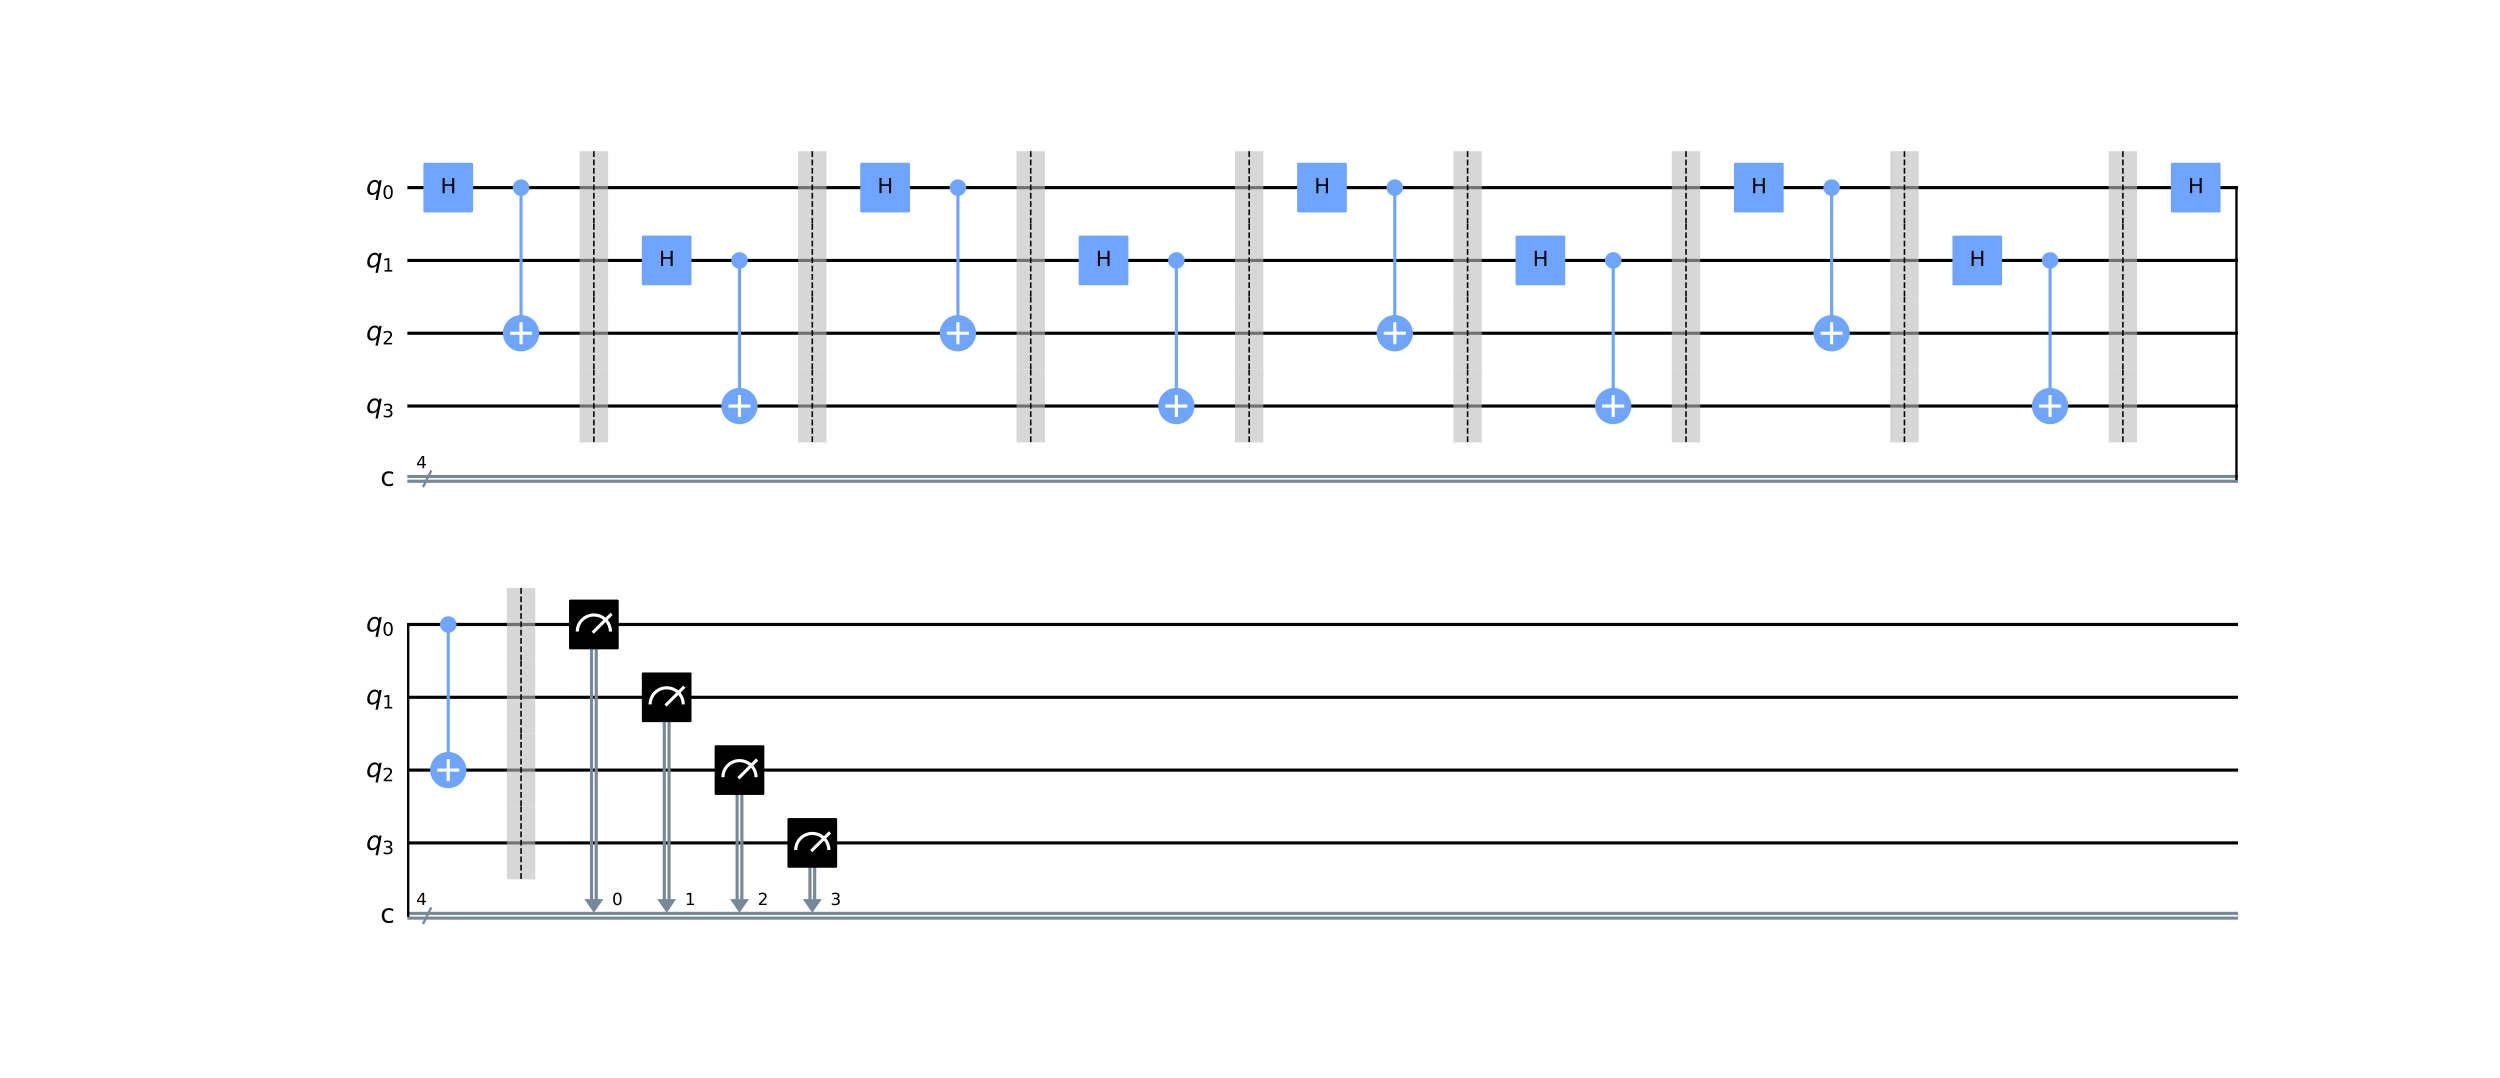 <?xml version="1.0" encoding="utf-8" standalone="no"?>
<!DOCTYPE svg PUBLIC "-//W3C//DTD SVG 1.1//EN"
  "http://www.w3.org/Graphics/SVG/1.1/DTD/svg11.dtd">
<svg xmlns:xlink="http://www.w3.org/1999/xlink" width="1591.597pt" height="686.28pt" viewBox="0 0 1591.597 686.28" xmlns="http://www.w3.org/2000/svg" version="1.1">
 <defs>
  <style type="text/css">*{stroke-linejoin: round; stroke-linecap: butt}</style>
 </defs>
 <g id="figure_1">
  <g id="patch_1">
   <path d="M 0 686.28 
L 1591.597 686.28 
L 1591.597 0 
L 0 0 
z
" style="fill: #ffffff"/>
  </g>
  <g id="axes_1">
   <g id="line2d_1">
    <path d="M 260.338 119.437 
L 1423.823 119.437 
" clip-path="url(#p8766158441)" style="fill: none; stroke: #000000; stroke-width: 2; stroke-linecap: square"/>
   </g>
   <g id="line2d_2">
    <path d="M 260.338 165.791 
L 1423.823 165.791 
" clip-path="url(#p8766158441)" style="fill: none; stroke: #000000; stroke-width: 2; stroke-linecap: square"/>
   </g>
   <g id="line2d_3">
    <path d="M 260.338 212.145 
L 1423.823 212.145 
" clip-path="url(#p8766158441)" style="fill: none; stroke: #000000; stroke-width: 2; stroke-linecap: square"/>
   </g>
   <g id="line2d_4">
    <path d="M 260.338 258.499 
L 1423.823 258.499 
" clip-path="url(#p8766158441)" style="fill: none; stroke: #000000; stroke-width: 2; stroke-linecap: square"/>
   </g>
   <g id="line2d_5">
    <path d="M 269.609 309.488 
L 274.244 300.217 
" clip-path="url(#p8766158441)" style="fill: none; stroke: #778899; stroke-width: 1.5; stroke-linecap: square"/>
   </g>
   <g id="line2d_6">
    <path d="M 260.338 303.346 
L 1423.823 303.346 
" clip-path="url(#p8766158441)" style="fill: none; stroke: #778899; stroke-width: 2; stroke-linecap: square"/>
   </g>
   <g id="line2d_7">
    <path d="M 260.338 306.359 
L 1423.823 306.359 
" clip-path="url(#p8766158441)" style="fill: none; stroke: #778899; stroke-width: 2; stroke-linecap: square"/>
   </g>
   <g id="line2d_8">
    <path d="M 1423.823 119.437 
L 1423.823 304.853 
" clip-path="url(#p8766158441)" style="fill: none; stroke: #000000; stroke-width: 1.5; stroke-linecap: square"/>
   </g>
   <g id="line2d_9">
    <path d="M 260.338 397.561 
L 1423.823 397.561 
" clip-path="url(#p8766158441)" style="fill: none; stroke: #000000; stroke-width: 2; stroke-linecap: square"/>
   </g>
   <g id="line2d_10">
    <path d="M 260.338 443.915 
L 1423.823 443.915 
" clip-path="url(#p8766158441)" style="fill: none; stroke: #000000; stroke-width: 2; stroke-linecap: square"/>
   </g>
   <g id="line2d_11">
    <path d="M 260.338 490.269 
L 1423.823 490.269 
" clip-path="url(#p8766158441)" style="fill: none; stroke: #000000; stroke-width: 2; stroke-linecap: square"/>
   </g>
   <g id="line2d_12">
    <path d="M 260.338 536.623 
L 1423.823 536.623 
" clip-path="url(#p8766158441)" style="fill: none; stroke: #000000; stroke-width: 2; stroke-linecap: square"/>
   </g>
   <g id="line2d_13">
    <path d="M 269.609 587.612 
L 274.244 578.341 
" clip-path="url(#p8766158441)" style="fill: none; stroke: #778899; stroke-width: 1.5; stroke-linecap: square"/>
   </g>
   <g id="line2d_14">
    <path d="M 260.338 581.47 
L 1423.823 581.47 
" clip-path="url(#p8766158441)" style="fill: none; stroke: #778899; stroke-width: 2; stroke-linecap: square"/>
   </g>
   <g id="line2d_15">
    <path d="M 260.338 584.483 
L 1423.823 584.483 
" clip-path="url(#p8766158441)" style="fill: none; stroke: #778899; stroke-width: 2; stroke-linecap: square"/>
   </g>
   <g id="line2d_16">
    <path d="M 259.874 397.561 
L 259.874 582.977 
" clip-path="url(#p8766158441)" style="fill: none; stroke: #000000; stroke-width: 1.5; stroke-linecap: square"/>
   </g>
   <g id="patch_2">
    <path d="M 372.051 572.431 
L 384.103 572.431 
L 378.077 581.123 
z
" clip-path="url(#p8766158441)" style="fill: #778899"/>
   </g>
   <g id="patch_3">
    <path d="M 418.405 572.431 
L 430.457 572.431 
L 424.431 581.123 
z
" clip-path="url(#p8766158441)" style="fill: #778899"/>
   </g>
   <g id="patch_4">
    <path d="M 464.759 572.431 
L 476.811 572.431 
L 470.785 581.123 
z
" clip-path="url(#p8766158441)" style="fill: #778899"/>
   </g>
   <g id="patch_5">
    <path d="M 511.113 572.431 
L 523.165 572.431 
L 517.139 581.123 
z
" clip-path="url(#p8766158441)" style="fill: #778899"/>
   </g>
   <g id="patch_6">
    <path d="M 255.702 96.26 
L -903.148 96.26 
L -903.148 374.384 
L 255.702 374.384 
z
" clip-path="url(#p8766158441)" style="fill: #ffffff; stroke: #ffffff; stroke-width: 1.5; stroke-linejoin: miter"/>
   </g>
   <g id="patch_7">
    <path d="M 255.702 374.384 
L -903.148 374.384 
L -903.148 930.632 
L 255.702 930.632 
z
" clip-path="url(#p8766158441)" style="fill: #ffffff; stroke: #ffffff; stroke-width: 1.5; stroke-linejoin: miter"/>
   </g>
   <g id="line2d_17">
    <path d="M 331.723 212.145 
L 331.723 119.437 
" clip-path="url(#p8766158441)" style="fill: none; stroke: #6fa4ff; stroke-width: 2; stroke-linecap: square"/>
   </g>
   <g id="line2d_18">
    <path d="M 470.785 258.499 
L 470.785 165.791 
" clip-path="url(#p8766158441)" style="fill: none; stroke: #6fa4ff; stroke-width: 2; stroke-linecap: square"/>
   </g>
   <g id="line2d_19">
    <path d="M 609.847 212.145 
L 609.847 119.437 
" clip-path="url(#p8766158441)" style="fill: none; stroke: #6fa4ff; stroke-width: 2; stroke-linecap: square"/>
   </g>
   <g id="line2d_20">
    <path d="M 748.909 258.499 
L 748.909 165.791 
" clip-path="url(#p8766158441)" style="fill: none; stroke: #6fa4ff; stroke-width: 2; stroke-linecap: square"/>
   </g>
   <g id="line2d_21">
    <path d="M 887.971 212.145 
L 887.971 119.437 
" clip-path="url(#p8766158441)" style="fill: none; stroke: #6fa4ff; stroke-width: 2; stroke-linecap: square"/>
   </g>
   <g id="line2d_22">
    <path d="M 1027.033 258.499 
L 1027.033 165.791 
" clip-path="url(#p8766158441)" style="fill: none; stroke: #6fa4ff; stroke-width: 2; stroke-linecap: square"/>
   </g>
   <g id="line2d_23">
    <path d="M 1166.095 212.145 
L 1166.095 119.437 
" clip-path="url(#p8766158441)" style="fill: none; stroke: #6fa4ff; stroke-width: 2; stroke-linecap: square"/>
   </g>
   <g id="line2d_24">
    <path d="M 1305.157 258.499 
L 1305.157 165.791 
" clip-path="url(#p8766158441)" style="fill: none; stroke: #6fa4ff; stroke-width: 2; stroke-linecap: square"/>
   </g>
   <g id="line2d_25">
    <path d="M 285.369 490.269 
L 285.369 397.561 
" clip-path="url(#p8766158441)" style="fill: none; stroke: #6fa4ff; stroke-width: 2; stroke-linecap: square"/>
   </g>
   <g id="line2d_26">
    <path d="M 379.584 397.561 
L 379.584 572.431 
" clip-path="url(#p8766158441)" style="fill: none; stroke: #778899; stroke-width: 2; stroke-linecap: square"/>
   </g>
   <g id="line2d_27">
    <path d="M 376.571 397.561 
L 376.571 572.431 
" clip-path="url(#p8766158441)" style="fill: none; stroke: #778899; stroke-width: 2; stroke-linecap: square"/>
   </g>
   <g id="line2d_28">
    <path d="M 425.938 443.915 
L 425.938 572.431 
" clip-path="url(#p8766158441)" style="fill: none; stroke: #778899; stroke-width: 2; stroke-linecap: square"/>
   </g>
   <g id="line2d_29">
    <path d="M 422.925 443.915 
L 422.925 572.431 
" clip-path="url(#p8766158441)" style="fill: none; stroke: #778899; stroke-width: 2; stroke-linecap: square"/>
   </g>
   <g id="line2d_30">
    <path d="M 472.292 490.269 
L 472.292 572.431 
" clip-path="url(#p8766158441)" style="fill: none; stroke: #778899; stroke-width: 2; stroke-linecap: square"/>
   </g>
   <g id="line2d_31">
    <path d="M 469.279 490.269 
L 469.279 572.431 
" clip-path="url(#p8766158441)" style="fill: none; stroke: #778899; stroke-width: 2; stroke-linecap: square"/>
   </g>
   <g id="line2d_32">
    <path d="M 518.646 536.623 
L 518.646 572.431 
" clip-path="url(#p8766158441)" style="fill: none; stroke: #778899; stroke-width: 2; stroke-linecap: square"/>
   </g>
   <g id="line2d_33">
    <path d="M 515.633 536.623 
L 515.633 572.431 
" clip-path="url(#p8766158441)" style="fill: none; stroke: #778899; stroke-width: 2; stroke-linecap: square"/>
   </g>
   <g id="patch_8">
    <path d="M 369.038 142.614 
L 387.116 142.614 
L 387.116 96.26 
L 369.038 96.26 
z
" clip-path="url(#p8766158441)" style="fill: #bdbdbd; opacity: 0.6"/>
   </g>
   <g id="patch_9">
    <path d="M 369.038 188.968 
L 387.116 188.968 
L 387.116 142.614 
L 369.038 142.614 
z
" clip-path="url(#p8766158441)" style="fill: #bdbdbd; opacity: 0.6"/>
   </g>
   <g id="patch_10">
    <path d="M 369.038 235.322 
L 387.116 235.322 
L 387.116 188.968 
L 369.038 188.968 
z
" clip-path="url(#p8766158441)" style="fill: #bdbdbd; opacity: 0.6"/>
   </g>
   <g id="patch_11">
    <path d="M 369.038 281.676 
L 387.116 281.676 
L 387.116 235.322 
L 369.038 235.322 
z
" clip-path="url(#p8766158441)" style="fill: #bdbdbd; opacity: 0.6"/>
   </g>
   <g id="patch_12">
    <path d="M 508.1 142.614 
L 526.178 142.614 
L 526.178 96.26 
L 508.1 96.26 
z
" clip-path="url(#p8766158441)" style="fill: #bdbdbd; opacity: 0.6"/>
   </g>
   <g id="patch_13">
    <path d="M 508.1 188.968 
L 526.178 188.968 
L 526.178 142.614 
L 508.1 142.614 
z
" clip-path="url(#p8766158441)" style="fill: #bdbdbd; opacity: 0.6"/>
   </g>
   <g id="patch_14">
    <path d="M 508.1 235.322 
L 526.178 235.322 
L 526.178 188.968 
L 508.1 188.968 
z
" clip-path="url(#p8766158441)" style="fill: #bdbdbd; opacity: 0.6"/>
   </g>
   <g id="patch_15">
    <path d="M 508.1 281.676 
L 526.178 281.676 
L 526.178 235.322 
L 508.1 235.322 
z
" clip-path="url(#p8766158441)" style="fill: #bdbdbd; opacity: 0.6"/>
   </g>
   <g id="patch_16">
    <path d="M 647.162 142.614 
L 665.24 142.614 
L 665.24 96.26 
L 647.162 96.26 
z
" clip-path="url(#p8766158441)" style="fill: #bdbdbd; opacity: 0.6"/>
   </g>
   <g id="patch_17">
    <path d="M 647.162 188.968 
L 665.24 188.968 
L 665.24 142.614 
L 647.162 142.614 
z
" clip-path="url(#p8766158441)" style="fill: #bdbdbd; opacity: 0.6"/>
   </g>
   <g id="patch_18">
    <path d="M 647.162 235.322 
L 665.24 235.322 
L 665.24 188.968 
L 647.162 188.968 
z
" clip-path="url(#p8766158441)" style="fill: #bdbdbd; opacity: 0.6"/>
   </g>
   <g id="patch_19">
    <path d="M 647.162 281.676 
L 665.24 281.676 
L 665.24 235.322 
L 647.162 235.322 
z
" clip-path="url(#p8766158441)" style="fill: #bdbdbd; opacity: 0.6"/>
   </g>
   <g id="patch_20">
    <path d="M 786.224 142.614 
L 804.302 142.614 
L 804.302 96.26 
L 786.224 96.26 
z
" clip-path="url(#p8766158441)" style="fill: #bdbdbd; opacity: 0.6"/>
   </g>
   <g id="patch_21">
    <path d="M 786.224 188.968 
L 804.302 188.968 
L 804.302 142.614 
L 786.224 142.614 
z
" clip-path="url(#p8766158441)" style="fill: #bdbdbd; opacity: 0.6"/>
   </g>
   <g id="patch_22">
    <path d="M 786.224 235.322 
L 804.302 235.322 
L 804.302 188.968 
L 786.224 188.968 
z
" clip-path="url(#p8766158441)" style="fill: #bdbdbd; opacity: 0.6"/>
   </g>
   <g id="patch_23">
    <path d="M 786.224 281.676 
L 804.302 281.676 
L 804.302 235.322 
L 786.224 235.322 
z
" clip-path="url(#p8766158441)" style="fill: #bdbdbd; opacity: 0.6"/>
   </g>
   <g id="patch_24">
    <path d="M 925.286 142.614 
L 943.364 142.614 
L 943.364 96.26 
L 925.286 96.26 
z
" clip-path="url(#p8766158441)" style="fill: #bdbdbd; opacity: 0.6"/>
   </g>
   <g id="patch_25">
    <path d="M 925.286 188.968 
L 943.364 188.968 
L 943.364 142.614 
L 925.286 142.614 
z
" clip-path="url(#p8766158441)" style="fill: #bdbdbd; opacity: 0.6"/>
   </g>
   <g id="patch_26">
    <path d="M 925.286 235.322 
L 943.364 235.322 
L 943.364 188.968 
L 925.286 188.968 
z
" clip-path="url(#p8766158441)" style="fill: #bdbdbd; opacity: 0.6"/>
   </g>
   <g id="patch_27">
    <path d="M 925.286 281.676 
L 943.364 281.676 
L 943.364 235.322 
L 925.286 235.322 
z
" clip-path="url(#p8766158441)" style="fill: #bdbdbd; opacity: 0.6"/>
   </g>
   <g id="patch_28">
    <path d="M 1064.348 142.614 
L 1082.426 142.614 
L 1082.426 96.26 
L 1064.348 96.26 
z
" clip-path="url(#p8766158441)" style="fill: #bdbdbd; opacity: 0.6"/>
   </g>
   <g id="patch_29">
    <path d="M 1064.348 188.968 
L 1082.426 188.968 
L 1082.426 142.614 
L 1064.348 142.614 
z
" clip-path="url(#p8766158441)" style="fill: #bdbdbd; opacity: 0.6"/>
   </g>
   <g id="patch_30">
    <path d="M 1064.348 235.322 
L 1082.426 235.322 
L 1082.426 188.968 
L 1064.348 188.968 
z
" clip-path="url(#p8766158441)" style="fill: #bdbdbd; opacity: 0.6"/>
   </g>
   <g id="patch_31">
    <path d="M 1064.348 281.676 
L 1082.426 281.676 
L 1082.426 235.322 
L 1064.348 235.322 
z
" clip-path="url(#p8766158441)" style="fill: #bdbdbd; opacity: 0.6"/>
   </g>
   <g id="patch_32">
    <path d="M 1203.41 142.614 
L 1221.488 142.614 
L 1221.488 96.26 
L 1203.41 96.26 
z
" clip-path="url(#p8766158441)" style="fill: #bdbdbd; opacity: 0.6"/>
   </g>
   <g id="patch_33">
    <path d="M 1203.41 188.968 
L 1221.488 188.968 
L 1221.488 142.614 
L 1203.41 142.614 
z
" clip-path="url(#p8766158441)" style="fill: #bdbdbd; opacity: 0.6"/>
   </g>
   <g id="patch_34">
    <path d="M 1203.41 235.322 
L 1221.488 235.322 
L 1221.488 188.968 
L 1203.41 188.968 
z
" clip-path="url(#p8766158441)" style="fill: #bdbdbd; opacity: 0.6"/>
   </g>
   <g id="patch_35">
    <path d="M 1203.41 281.676 
L 1221.488 281.676 
L 1221.488 235.322 
L 1203.41 235.322 
z
" clip-path="url(#p8766158441)" style="fill: #bdbdbd; opacity: 0.6"/>
   </g>
   <g id="patch_36">
    <path d="M 1342.472 142.614 
L 1360.55 142.614 
L 1360.55 96.26 
L 1342.472 96.26 
z
" clip-path="url(#p8766158441)" style="fill: #bdbdbd; opacity: 0.6"/>
   </g>
   <g id="patch_37">
    <path d="M 1342.472 188.968 
L 1360.55 188.968 
L 1360.55 142.614 
L 1342.472 142.614 
z
" clip-path="url(#p8766158441)" style="fill: #bdbdbd; opacity: 0.6"/>
   </g>
   <g id="patch_38">
    <path d="M 1342.472 235.322 
L 1360.55 235.322 
L 1360.55 188.968 
L 1342.472 188.968 
z
" clip-path="url(#p8766158441)" style="fill: #bdbdbd; opacity: 0.6"/>
   </g>
   <g id="patch_39">
    <path d="M 1342.472 281.676 
L 1360.55 281.676 
L 1360.55 235.322 
L 1342.472 235.322 
z
" clip-path="url(#p8766158441)" style="fill: #bdbdbd; opacity: 0.6"/>
   </g>
   <g id="patch_40">
    <path d="M 322.684 420.738 
L 340.762 420.738 
L 340.762 374.384 
L 322.684 374.384 
z
" clip-path="url(#p8766158441)" style="fill: #bdbdbd; opacity: 0.6"/>
   </g>
   <g id="patch_41">
    <path d="M 322.684 467.092 
L 340.762 467.092 
L 340.762 420.738 
L 322.684 420.738 
z
" clip-path="url(#p8766158441)" style="fill: #bdbdbd; opacity: 0.6"/>
   </g>
   <g id="patch_42">
    <path d="M 322.684 513.446 
L 340.762 513.446 
L 340.762 467.092 
L 322.684 467.092 
z
" clip-path="url(#p8766158441)" style="fill: #bdbdbd; opacity: 0.6"/>
   </g>
   <g id="patch_43">
    <path d="M 322.684 559.8 
L 340.762 559.8 
L 340.762 513.446 
L 322.684 513.446 
z
" clip-path="url(#p8766158441)" style="fill: #bdbdbd; opacity: 0.6"/>
   </g>
   <g id="patch_44">
    <path d="M 270.304 134.502 
L 300.434 134.502 
L 300.434 104.372 
L 270.304 104.372 
z
" clip-path="url(#p8766158441)" style="fill: #6fa4ff; stroke: #6fa4ff; stroke-width: 1.5; stroke-linejoin: miter"/>
   </g>
   <g id="patch_45">
    <path d="M 331.723 123.956 
C 332.922 123.956 334.071 123.48 334.919 122.633 
C 335.766 121.785 336.243 120.635 336.243 119.437 
C 336.243 118.238 335.766 117.089 334.919 116.241 
C 334.071 115.393 332.922 114.917 331.723 114.917 
C 330.524 114.917 329.375 115.393 328.527 116.241 
C 327.68 117.089 327.204 118.238 327.204 119.437 
C 327.204 120.635 327.68 121.785 328.527 122.633 
C 329.375 123.48 330.524 123.956 331.723 123.956 
z
" clip-path="url(#p8766158441)" style="fill: #6fa4ff; stroke: #6fa4ff; stroke-width: 1.5; stroke-linejoin: miter"/>
   </g>
   <g id="patch_46">
    <path d="M 331.723 222.69 
C 334.52 222.69 337.202 221.579 339.18 219.602 
C 341.157 217.624 342.269 214.942 342.269 212.145 
C 342.269 209.348 341.157 206.666 339.18 204.688 
C 337.202 202.71 334.52 201.599 331.723 201.599 
C 328.926 201.599 326.244 202.71 324.266 204.688 
C 322.289 206.666 321.177 209.348 321.177 212.145 
C 321.177 214.942 322.289 217.624 324.266 219.602 
C 326.244 221.579 328.926 222.69 331.723 222.69 
z
" clip-path="url(#p8766158441)" style="fill: #6fa4ff; stroke: #6fa4ff; stroke-width: 2; stroke-linejoin: miter"/>
   </g>
   <g id="patch_47">
    <path d="M 409.366 180.856 
L 439.496 180.856 
L 439.496 150.726 
L 409.366 150.726 
z
" clip-path="url(#p8766158441)" style="fill: #6fa4ff; stroke: #6fa4ff; stroke-width: 1.5; stroke-linejoin: miter"/>
   </g>
   <g id="patch_48">
    <path d="M 470.785 170.31 
C 471.984 170.31 473.133 169.834 473.981 168.987 
C 474.828 168.139 475.305 166.989 475.305 165.791 
C 475.305 164.592 474.828 163.443 473.981 162.595 
C 473.133 161.747 471.984 161.271 470.785 161.271 
C 469.586 161.271 468.437 161.747 467.589 162.595 
C 466.742 163.443 466.266 164.592 466.266 165.791 
C 466.266 166.989 466.742 168.139 467.589 168.987 
C 468.437 169.834 469.586 170.31 470.785 170.31 
z
" clip-path="url(#p8766158441)" style="fill: #6fa4ff; stroke: #6fa4ff; stroke-width: 1.5; stroke-linejoin: miter"/>
   </g>
   <g id="patch_49">
    <path d="M 470.785 269.044 
C 473.582 269.044 476.264 267.933 478.242 265.956 
C 480.219 263.978 481.331 261.296 481.331 258.499 
C 481.331 255.702 480.219 253.02 478.242 251.042 
C 476.264 249.064 473.582 247.953 470.785 247.953 
C 467.988 247.953 465.306 249.064 463.328 251.042 
C 461.351 253.02 460.239 255.702 460.239 258.499 
C 460.239 261.296 461.351 263.978 463.328 265.956 
C 465.306 267.933 467.988 269.044 470.785 269.044 
z
" clip-path="url(#p8766158441)" style="fill: #6fa4ff; stroke: #6fa4ff; stroke-width: 2; stroke-linejoin: miter"/>
   </g>
   <g id="patch_50">
    <path d="M 548.428 134.502 
L 578.558 134.502 
L 578.558 104.372 
L 548.428 104.372 
z
" clip-path="url(#p8766158441)" style="fill: #6fa4ff; stroke: #6fa4ff; stroke-width: 1.5; stroke-linejoin: miter"/>
   </g>
   <g id="patch_51">
    <path d="M 609.847 123.956 
C 611.046 123.956 612.195 123.48 613.043 122.633 
C 613.89 121.785 614.367 120.635 614.367 119.437 
C 614.367 118.238 613.89 117.089 613.043 116.241 
C 612.195 115.393 611.046 114.917 609.847 114.917 
C 608.648 114.917 607.499 115.393 606.651 116.241 
C 605.804 117.089 605.328 118.238 605.328 119.437 
C 605.328 120.635 605.804 121.785 606.651 122.633 
C 607.499 123.48 608.648 123.956 609.847 123.956 
z
" clip-path="url(#p8766158441)" style="fill: #6fa4ff; stroke: #6fa4ff; stroke-width: 1.5; stroke-linejoin: miter"/>
   </g>
   <g id="patch_52">
    <path d="M 609.847 222.69 
C 612.644 222.69 615.326 221.579 617.304 219.602 
C 619.281 217.624 620.393 214.942 620.393 212.145 
C 620.393 209.348 619.281 206.666 617.304 204.688 
C 615.326 202.71 612.644 201.599 609.847 201.599 
C 607.05 201.599 604.368 202.71 602.39 204.688 
C 600.413 206.666 599.301 209.348 599.301 212.145 
C 599.301 214.942 600.413 217.624 602.39 219.602 
C 604.368 221.579 607.05 222.69 609.847 222.69 
z
" clip-path="url(#p8766158441)" style="fill: #6fa4ff; stroke: #6fa4ff; stroke-width: 2; stroke-linejoin: miter"/>
   </g>
   <g id="patch_53">
    <path d="M 687.49 180.856 
L 717.62 180.856 
L 717.62 150.726 
L 687.49 150.726 
z
" clip-path="url(#p8766158441)" style="fill: #6fa4ff; stroke: #6fa4ff; stroke-width: 1.5; stroke-linejoin: miter"/>
   </g>
   <g id="patch_54">
    <path d="M 748.909 170.31 
C 750.108 170.31 751.257 169.834 752.105 168.987 
C 752.952 168.139 753.429 166.989 753.429 165.791 
C 753.429 164.592 752.952 163.443 752.105 162.595 
C 751.257 161.747 750.108 161.271 748.909 161.271 
C 747.71 161.271 746.561 161.747 745.713 162.595 
C 744.866 163.443 744.39 164.592 744.39 165.791 
C 744.39 166.989 744.866 168.139 745.713 168.987 
C 746.561 169.834 747.71 170.31 748.909 170.31 
z
" clip-path="url(#p8766158441)" style="fill: #6fa4ff; stroke: #6fa4ff; stroke-width: 1.5; stroke-linejoin: miter"/>
   </g>
   <g id="patch_55">
    <path d="M 748.909 269.044 
C 751.706 269.044 754.388 267.933 756.366 265.956 
C 758.343 263.978 759.455 261.296 759.455 258.499 
C 759.455 255.702 758.343 253.02 756.366 251.042 
C 754.388 249.064 751.706 247.953 748.909 247.953 
C 746.112 247.953 743.43 249.064 741.452 251.042 
C 739.475 253.02 738.363 255.702 738.363 258.499 
C 738.363 261.296 739.475 263.978 741.452 265.956 
C 743.43 267.933 746.112 269.044 748.909 269.044 
z
" clip-path="url(#p8766158441)" style="fill: #6fa4ff; stroke: #6fa4ff; stroke-width: 2; stroke-linejoin: miter"/>
   </g>
   <g id="patch_56">
    <path d="M 826.552 134.502 
L 856.682 134.502 
L 856.682 104.372 
L 826.552 104.372 
z
" clip-path="url(#p8766158441)" style="fill: #6fa4ff; stroke: #6fa4ff; stroke-width: 1.5; stroke-linejoin: miter"/>
   </g>
   <g id="patch_57">
    <path d="M 887.971 123.956 
C 889.17 123.956 890.319 123.48 891.167 122.633 
C 892.014 121.785 892.491 120.635 892.491 119.437 
C 892.491 118.238 892.014 117.089 891.167 116.241 
C 890.319 115.393 889.17 114.917 887.971 114.917 
C 886.772 114.917 885.623 115.393 884.775 116.241 
C 883.928 117.089 883.451 118.238 883.451 119.437 
C 883.451 120.635 883.928 121.785 884.775 122.633 
C 885.623 123.48 886.772 123.956 887.971 123.956 
z
" clip-path="url(#p8766158441)" style="fill: #6fa4ff; stroke: #6fa4ff; stroke-width: 1.5; stroke-linejoin: miter"/>
   </g>
   <g id="patch_58">
    <path d="M 887.971 222.69 
C 890.768 222.69 893.45 221.579 895.428 219.602 
C 897.405 217.624 898.517 214.942 898.517 212.145 
C 898.517 209.348 897.405 206.666 895.428 204.688 
C 893.45 202.71 890.768 201.599 887.971 201.599 
C 885.174 201.599 882.492 202.71 880.514 204.688 
C 878.537 206.666 877.425 209.348 877.425 212.145 
C 877.425 214.942 878.537 217.624 880.514 219.602 
C 882.492 221.579 885.174 222.69 887.971 222.69 
z
" clip-path="url(#p8766158441)" style="fill: #6fa4ff; stroke: #6fa4ff; stroke-width: 2; stroke-linejoin: miter"/>
   </g>
   <g id="patch_59">
    <path d="M 965.614 180.856 
L 995.744 180.856 
L 995.744 150.726 
L 965.614 150.726 
z
" clip-path="url(#p8766158441)" style="fill: #6fa4ff; stroke: #6fa4ff; stroke-width: 1.5; stroke-linejoin: miter"/>
   </g>
   <g id="patch_60">
    <path d="M 1027.033 170.31 
C 1028.232 170.31 1029.381 169.834 1030.229 168.987 
C 1031.076 168.139 1031.553 166.989 1031.553 165.791 
C 1031.553 164.592 1031.076 163.443 1030.229 162.595 
C 1029.381 161.747 1028.232 161.271 1027.033 161.271 
C 1025.834 161.271 1024.685 161.747 1023.837 162.595 
C 1022.99 163.443 1022.513 164.592 1022.513 165.791 
C 1022.513 166.989 1022.99 168.139 1023.837 168.987 
C 1024.685 169.834 1025.834 170.31 1027.033 170.31 
z
" clip-path="url(#p8766158441)" style="fill: #6fa4ff; stroke: #6fa4ff; stroke-width: 1.5; stroke-linejoin: miter"/>
   </g>
   <g id="patch_61">
    <path d="M 1027.033 269.044 
C 1029.83 269.044 1032.512 267.933 1034.49 265.956 
C 1036.467 263.978 1037.579 261.296 1037.579 258.499 
C 1037.579 255.702 1036.467 253.02 1034.49 251.042 
C 1032.512 249.064 1029.83 247.953 1027.033 247.953 
C 1024.236 247.953 1021.554 249.064 1019.576 251.042 
C 1017.599 253.02 1016.487 255.702 1016.487 258.499 
C 1016.487 261.296 1017.599 263.978 1019.576 265.956 
C 1021.554 267.933 1024.236 269.044 1027.033 269.044 
z
" clip-path="url(#p8766158441)" style="fill: #6fa4ff; stroke: #6fa4ff; stroke-width: 2; stroke-linejoin: miter"/>
   </g>
   <g id="patch_62">
    <path d="M 1104.676 134.502 
L 1134.806 134.502 
L 1134.806 104.372 
L 1104.676 104.372 
z
" clip-path="url(#p8766158441)" style="fill: #6fa4ff; stroke: #6fa4ff; stroke-width: 1.5; stroke-linejoin: miter"/>
   </g>
   <g id="patch_63">
    <path d="M 1166.095 123.956 
C 1167.294 123.956 1168.443 123.48 1169.291 122.633 
C 1170.138 121.785 1170.615 120.635 1170.615 119.437 
C 1170.615 118.238 1170.138 117.089 1169.291 116.241 
C 1168.443 115.393 1167.294 114.917 1166.095 114.917 
C 1164.896 114.917 1163.747 115.393 1162.899 116.241 
C 1162.052 117.089 1161.575 118.238 1161.575 119.437 
C 1161.575 120.635 1162.052 121.785 1162.899 122.633 
C 1163.747 123.48 1164.896 123.956 1166.095 123.956 
z
" clip-path="url(#p8766158441)" style="fill: #6fa4ff; stroke: #6fa4ff; stroke-width: 1.5; stroke-linejoin: miter"/>
   </g>
   <g id="patch_64">
    <path d="M 1166.095 222.69 
C 1168.892 222.69 1171.574 221.579 1173.552 219.602 
C 1175.529 217.624 1176.641 214.942 1176.641 212.145 
C 1176.641 209.348 1175.529 206.666 1173.552 204.688 
C 1171.574 202.71 1168.892 201.599 1166.095 201.599 
C 1163.298 201.599 1160.616 202.71 1158.638 204.688 
C 1156.661 206.666 1155.549 209.348 1155.549 212.145 
C 1155.549 214.942 1156.661 217.624 1158.638 219.602 
C 1160.616 221.579 1163.298 222.69 1166.095 222.69 
z
" clip-path="url(#p8766158441)" style="fill: #6fa4ff; stroke: #6fa4ff; stroke-width: 2; stroke-linejoin: miter"/>
   </g>
   <g id="patch_65">
    <path d="M 1243.738 180.856 
L 1273.868 180.856 
L 1273.868 150.726 
L 1243.738 150.726 
z
" clip-path="url(#p8766158441)" style="fill: #6fa4ff; stroke: #6fa4ff; stroke-width: 1.5; stroke-linejoin: miter"/>
   </g>
   <g id="patch_66">
    <path d="M 1305.157 170.31 
C 1306.356 170.31 1307.505 169.834 1308.353 168.987 
C 1309.2 168.139 1309.677 166.989 1309.677 165.791 
C 1309.677 164.592 1309.2 163.443 1308.353 162.595 
C 1307.505 161.747 1306.356 161.271 1305.157 161.271 
C 1303.958 161.271 1302.809 161.747 1301.961 162.595 
C 1301.114 163.443 1300.637 164.592 1300.637 165.791 
C 1300.637 166.989 1301.114 168.139 1301.961 168.987 
C 1302.809 169.834 1303.958 170.31 1305.157 170.31 
z
" clip-path="url(#p8766158441)" style="fill: #6fa4ff; stroke: #6fa4ff; stroke-width: 1.5; stroke-linejoin: miter"/>
   </g>
   <g id="patch_67">
    <path d="M 1305.157 269.044 
C 1307.954 269.044 1310.636 267.933 1312.614 265.956 
C 1314.591 263.978 1315.703 261.296 1315.703 258.499 
C 1315.703 255.702 1314.591 253.02 1312.614 251.042 
C 1310.636 249.064 1307.954 247.953 1305.157 247.953 
C 1302.36 247.953 1299.678 249.064 1297.7 251.042 
C 1295.723 253.02 1294.611 255.702 1294.611 258.499 
C 1294.611 261.296 1295.723 263.978 1297.7 265.956 
C 1299.678 267.933 1302.36 269.044 1305.157 269.044 
z
" clip-path="url(#p8766158441)" style="fill: #6fa4ff; stroke: #6fa4ff; stroke-width: 2; stroke-linejoin: miter"/>
   </g>
   <g id="patch_68">
    <path d="M 1382.8 134.502 
L 1412.93 134.502 
L 1412.93 104.372 
L 1382.8 104.372 
z
" clip-path="url(#p8766158441)" style="fill: #6fa4ff; stroke: #6fa4ff; stroke-width: 1.5; stroke-linejoin: miter"/>
   </g>
   <g id="patch_69">
    <path d="M 285.369 402.08 
C 286.568 402.08 287.717 401.604 288.565 400.757 
C 289.412 399.909 289.889 398.759 289.889 397.561 
C 289.889 396.362 289.412 395.213 288.565 394.365 
C 287.717 393.517 286.568 393.041 285.369 393.041 
C 284.17 393.041 283.021 393.517 282.173 394.365 
C 281.326 395.213 280.85 396.362 280.85 397.561 
C 280.85 398.759 281.326 399.909 282.173 400.757 
C 283.021 401.604 284.17 402.08 285.369 402.08 
z
" clip-path="url(#p8766158441)" style="fill: #6fa4ff; stroke: #6fa4ff; stroke-width: 1.5; stroke-linejoin: miter"/>
   </g>
   <g id="patch_70">
    <path d="M 285.369 500.814 
C 288.166 500.814 290.848 499.703 292.826 497.726 
C 294.803 495.748 295.915 493.066 295.915 490.269 
C 295.915 487.472 294.803 484.79 292.826 482.812 
C 290.848 480.834 288.166 479.723 285.369 479.723 
C 282.572 479.723 279.89 480.834 277.912 482.812 
C 275.935 484.79 274.823 487.472 274.823 490.269 
C 274.823 493.066 275.935 495.748 277.912 497.726 
C 279.89 499.703 282.572 500.814 285.369 500.814 
z
" clip-path="url(#p8766158441)" style="fill: #6fa4ff; stroke: #6fa4ff; stroke-width: 2; stroke-linejoin: miter"/>
   </g>
   <g id="patch_71">
    <path d="M 363.012 412.626 
L 393.142 412.626 
L 393.142 382.496 
L 363.012 382.496 
z
" clip-path="url(#p8766158441)" style="stroke: #000000; stroke-width: 1.5; stroke-linejoin: miter"/>
   </g>
   <g id="patch_72">
    <path d="M 388.623 402.08 
C 388.623 399.285 387.511 396.6 385.534 394.623 
C 383.557 392.647 380.873 391.535 378.077 391.535 
C 375.281 391.535 372.597 392.647 370.62 394.623 
C 368.643 396.6 367.531 399.285 367.531 402.08 
" clip-path="url(#p8766158441)" style="fill: none; stroke: #ffffff; stroke-width: 2; stroke-linejoin: miter"/>
   </g>
   <g id="line2d_34">
    <path d="M 378.077 402.08 
L 388.623 391.535 
" clip-path="url(#p8766158441)" style="fill: none; stroke: #ffffff; stroke-width: 2; stroke-linecap: square"/>
   </g>
   <g id="patch_73">
    <path d="M 409.366 458.98 
L 439.496 458.98 
L 439.496 428.85 
L 409.366 428.85 
z
" clip-path="url(#p8766158441)" style="stroke: #000000; stroke-width: 1.5; stroke-linejoin: miter"/>
   </g>
   <g id="patch_74">
    <path d="M 434.977 448.434 
C 434.977 445.639 433.865 442.954 431.888 440.977 
C 429.911 439.001 427.227 437.889 424.431 437.889 
C 421.635 437.889 418.951 439.001 416.974 440.977 
C 414.997 442.954 413.885 445.639 413.885 448.434 
" clip-path="url(#p8766158441)" style="fill: none; stroke: #ffffff; stroke-width: 2; stroke-linejoin: miter"/>
   </g>
   <g id="line2d_35">
    <path d="M 424.431 448.434 
L 434.977 437.889 
" clip-path="url(#p8766158441)" style="fill: none; stroke: #ffffff; stroke-width: 2; stroke-linecap: square"/>
   </g>
   <g id="patch_75">
    <path d="M 455.72 505.334 
L 485.85 505.334 
L 485.85 475.204 
L 455.72 475.204 
z
" clip-path="url(#p8766158441)" style="stroke: #000000; stroke-width: 1.5; stroke-linejoin: miter"/>
   </g>
   <g id="patch_76">
    <path d="M 481.331 494.788 
C 481.331 491.993 480.219 489.308 478.242 487.331 
C 476.265 485.355 473.581 484.243 470.785 484.243 
C 467.989 484.243 465.305 485.355 463.328 487.331 
C 461.351 489.308 460.239 491.993 460.239 494.788 
" clip-path="url(#p8766158441)" style="fill: none; stroke: #ffffff; stroke-width: 2; stroke-linejoin: miter"/>
   </g>
   <g id="line2d_36">
    <path d="M 470.785 494.788 
L 481.331 484.243 
" clip-path="url(#p8766158441)" style="fill: none; stroke: #ffffff; stroke-width: 2; stroke-linecap: square"/>
   </g>
   <g id="patch_77">
    <path d="M 502.074 551.688 
L 532.204 551.688 
L 532.204 521.558 
L 502.074 521.558 
z
" clip-path="url(#p8766158441)" style="stroke: #000000; stroke-width: 1.5; stroke-linejoin: miter"/>
   </g>
   <g id="patch_78">
    <path d="M 527.685 541.142 
C 527.685 538.347 526.573 535.662 524.596 533.685 
C 522.619 531.709 519.935 530.597 517.139 530.597 
C 514.343 530.597 511.659 531.709 509.682 533.685 
C 507.705 535.662 506.593 538.347 506.593 541.142 
" clip-path="url(#p8766158441)" style="fill: none; stroke: #ffffff; stroke-width: 2; stroke-linejoin: miter"/>
   </g>
   <g id="line2d_37">
    <path d="M 517.139 541.142 
L 527.685 530.597 
" clip-path="url(#p8766158441)" style="fill: none; stroke: #ffffff; stroke-width: 2; stroke-linecap: square"/>
   </g>
   <g id="line2d_38">
    <path d="M 331.723 218.171 
L 331.723 206.119 
" clip-path="url(#p8766158441)" style="fill: none; stroke: #ffffff; stroke-width: 2; stroke-linecap: square"/>
   </g>
   <g id="line2d_39">
    <path d="M 325.697 212.145 
L 337.749 212.145 
" clip-path="url(#p8766158441)" style="fill: none; stroke: #ffffff; stroke-width: 2; stroke-linecap: square"/>
   </g>
   <g id="line2d_40">
    <path d="M 470.785 264.525 
L 470.785 252.473 
" clip-path="url(#p8766158441)" style="fill: none; stroke: #ffffff; stroke-width: 2; stroke-linecap: square"/>
   </g>
   <g id="line2d_41">
    <path d="M 464.759 258.499 
L 476.811 258.499 
" clip-path="url(#p8766158441)" style="fill: none; stroke: #ffffff; stroke-width: 2; stroke-linecap: square"/>
   </g>
   <g id="line2d_42">
    <path d="M 609.847 218.171 
L 609.847 206.119 
" clip-path="url(#p8766158441)" style="fill: none; stroke: #ffffff; stroke-width: 2; stroke-linecap: square"/>
   </g>
   <g id="line2d_43">
    <path d="M 603.821 212.145 
L 615.873 212.145 
" clip-path="url(#p8766158441)" style="fill: none; stroke: #ffffff; stroke-width: 2; stroke-linecap: square"/>
   </g>
   <g id="line2d_44">
    <path d="M 748.909 264.525 
L 748.909 252.473 
" clip-path="url(#p8766158441)" style="fill: none; stroke: #ffffff; stroke-width: 2; stroke-linecap: square"/>
   </g>
   <g id="line2d_45">
    <path d="M 742.883 258.499 
L 754.935 258.499 
" clip-path="url(#p8766158441)" style="fill: none; stroke: #ffffff; stroke-width: 2; stroke-linecap: square"/>
   </g>
   <g id="line2d_46">
    <path d="M 887.971 218.171 
L 887.971 206.119 
" clip-path="url(#p8766158441)" style="fill: none; stroke: #ffffff; stroke-width: 2; stroke-linecap: square"/>
   </g>
   <g id="line2d_47">
    <path d="M 881.945 212.145 
L 893.997 212.145 
" clip-path="url(#p8766158441)" style="fill: none; stroke: #ffffff; stroke-width: 2; stroke-linecap: square"/>
   </g>
   <g id="line2d_48">
    <path d="M 1027.033 264.525 
L 1027.033 252.473 
" clip-path="url(#p8766158441)" style="fill: none; stroke: #ffffff; stroke-width: 2; stroke-linecap: square"/>
   </g>
   <g id="line2d_49">
    <path d="M 1021.007 258.499 
L 1033.059 258.499 
" clip-path="url(#p8766158441)" style="fill: none; stroke: #ffffff; stroke-width: 2; stroke-linecap: square"/>
   </g>
   <g id="line2d_50">
    <path d="M 1166.095 218.171 
L 1166.095 206.119 
" clip-path="url(#p8766158441)" style="fill: none; stroke: #ffffff; stroke-width: 2; stroke-linecap: square"/>
   </g>
   <g id="line2d_51">
    <path d="M 1160.069 212.145 
L 1172.121 212.145 
" clip-path="url(#p8766158441)" style="fill: none; stroke: #ffffff; stroke-width: 2; stroke-linecap: square"/>
   </g>
   <g id="line2d_52">
    <path d="M 1305.157 264.525 
L 1305.157 252.473 
" clip-path="url(#p8766158441)" style="fill: none; stroke: #ffffff; stroke-width: 2; stroke-linecap: square"/>
   </g>
   <g id="line2d_53">
    <path d="M 1299.131 258.499 
L 1311.183 258.499 
" clip-path="url(#p8766158441)" style="fill: none; stroke: #ffffff; stroke-width: 2; stroke-linecap: square"/>
   </g>
   <g id="line2d_54">
    <path d="M 285.369 496.295 
L 285.369 484.243 
" clip-path="url(#p8766158441)" style="fill: none; stroke: #ffffff; stroke-width: 2; stroke-linecap: square"/>
   </g>
   <g id="line2d_55">
    <path d="M 279.343 490.269 
L 291.395 490.269 
" clip-path="url(#p8766158441)" style="fill: none; stroke: #ffffff; stroke-width: 2; stroke-linecap: square"/>
   </g>
   <g id="text_1">
    <g clip-path="url(#p8766158441)">
     <!-- ${q}_{0}$ -->
     <g transform="translate(233.03 123.888) scale(0.163 -0.163)">
      <defs>
       <path id="DejaVuSans-Oblique-71" d="M 2669 525 
Q 2438 222 2123 65 
Q 1809 -91 1428 -91 
Q 897 -91 595 267 
Q 294 625 294 1253 
Q 294 1759 480 2231 
Q 666 2703 1013 3078 
Q 1238 3322 1530 3453 
Q 1822 3584 2144 3584 
Q 2531 3584 2781 3431 
Q 3031 3278 3144 2969 
L 3244 3494 
L 3822 3494 
L 2888 -1319 
L 2309 -1319 
L 2669 525 
z
M 891 1338 
Q 891 875 1084 633 
Q 1278 391 1644 391 
Q 2188 391 2572 911 
Q 2956 1431 2956 2175 
Q 2956 2625 2757 2864 
Q 2559 3103 2188 3103 
Q 1916 3103 1684 2976 
Q 1453 2850 1281 2606 
Q 1100 2350 995 2006 
Q 891 1663 891 1338 
z
" transform="scale(0.016)"/>
       <path id="DejaVuSans-30" d="M 2034 4250 
Q 1547 4250 1301 3770 
Q 1056 3291 1056 2328 
Q 1056 1369 1301 889 
Q 1547 409 2034 409 
Q 2525 409 2770 889 
Q 3016 1369 3016 2328 
Q 3016 3291 2770 3770 
Q 2525 4250 2034 4250 
z
M 2034 4750 
Q 2819 4750 3233 4129 
Q 3647 3509 3647 2328 
Q 3647 1150 3233 529 
Q 2819 -91 2034 -91 
Q 1250 -91 836 529 
Q 422 1150 422 2328 
Q 422 3509 836 4129 
Q 1250 4750 2034 4750 
z
" transform="scale(0.016)"/>
      </defs>
      <use xlink:href="#DejaVuSans-Oblique-71"/>
      <use xlink:href="#DejaVuSans-30" transform="translate(63.477 -16.406) scale(0.7)"/>
     </g>
    </g>
   </g>
   <g id="text_2">
    <g clip-path="url(#p8766158441)">
     <!-- ${q}_{1}$ -->
     <g transform="translate(233.03 170.242) scale(0.163 -0.163)">
      <defs>
       <path id="DejaVuSans-31" d="M 794 531 
L 1825 531 
L 1825 4091 
L 703 3866 
L 703 4441 
L 1819 4666 
L 2450 4666 
L 2450 531 
L 3481 531 
L 3481 0 
L 794 0 
L 794 531 
z
" transform="scale(0.016)"/>
      </defs>
      <use xlink:href="#DejaVuSans-Oblique-71"/>
      <use xlink:href="#DejaVuSans-31" transform="translate(63.477 -16.406) scale(0.7)"/>
     </g>
    </g>
   </g>
   <g id="text_3">
    <g clip-path="url(#p8766158441)">
     <!-- ${q}_{2}$ -->
     <g transform="translate(233.03 216.596) scale(0.163 -0.163)">
      <defs>
       <path id="DejaVuSans-32" d="M 1228 531 
L 3431 531 
L 3431 0 
L 469 0 
L 469 531 
Q 828 903 1448 1529 
Q 2069 2156 2228 2338 
Q 2531 2678 2651 2914 
Q 2772 3150 2772 3378 
Q 2772 3750 2511 3984 
Q 2250 4219 1831 4219 
Q 1534 4219 1204 4116 
Q 875 4013 500 3803 
L 500 4441 
Q 881 4594 1212 4672 
Q 1544 4750 1819 4750 
Q 2544 4750 2975 4387 
Q 3406 4025 3406 3419 
Q 3406 3131 3298 2873 
Q 3191 2616 2906 2266 
Q 2828 2175 2409 1742 
Q 1991 1309 1228 531 
z
" transform="scale(0.016)"/>
      </defs>
      <use xlink:href="#DejaVuSans-Oblique-71"/>
      <use xlink:href="#DejaVuSans-32" transform="translate(63.477 -16.406) scale(0.7)"/>
     </g>
    </g>
   </g>
   <g id="text_4">
    <g clip-path="url(#p8766158441)">
     <!-- ${q}_{3}$ -->
     <g transform="translate(233.03 262.95) scale(0.163 -0.163)">
      <defs>
       <path id="DejaVuSans-33" d="M 2597 2516 
Q 3050 2419 3304 2112 
Q 3559 1806 3559 1356 
Q 3559 666 3084 287 
Q 2609 -91 1734 -91 
Q 1441 -91 1130 -33 
Q 819 25 488 141 
L 488 750 
Q 750 597 1062 519 
Q 1375 441 1716 441 
Q 2309 441 2620 675 
Q 2931 909 2931 1356 
Q 2931 1769 2642 2001 
Q 2353 2234 1838 2234 
L 1294 2234 
L 1294 2753 
L 1863 2753 
Q 2328 2753 2575 2939 
Q 2822 3125 2822 3475 
Q 2822 3834 2567 4026 
Q 2313 4219 1838 4219 
Q 1578 4219 1281 4162 
Q 984 4106 628 3988 
L 628 4550 
Q 988 4650 1302 4700 
Q 1616 4750 1894 4750 
Q 2613 4750 3031 4423 
Q 3450 4097 3450 3541 
Q 3450 3153 3228 2886 
Q 3006 2619 2597 2516 
z
" transform="scale(0.016)"/>
      </defs>
      <use xlink:href="#DejaVuSans-Oblique-71"/>
      <use xlink:href="#DejaVuSans-33" transform="translate(63.477 -16.406) scale(0.7)"/>
     </g>
    </g>
   </g>
   <g id="text_5">
    <g clip-path="url(#p8766158441)">
     <!-- 4 -->
     <g transform="translate(264.973 298.055) scale(0.104 -0.104)">
      <defs>
       <path id="DejaVuSans-34" d="M 2419 4116 
L 825 1625 
L 2419 1625 
L 2419 4116 
z
M 2253 4666 
L 3047 4666 
L 3047 1625 
L 3713 1625 
L 3713 1100 
L 3047 1100 
L 3047 0 
L 2419 0 
L 2419 1100 
L 313 1100 
L 313 1709 
L 2253 4666 
z
" transform="scale(0.016)"/>
      </defs>
      <use xlink:href="#DejaVuSans-34"/>
     </g>
    </g>
   </g>
   <g id="text_6">
    <g clip-path="url(#p8766158441)">
     <!-- c -->
     <g transform="translate(242.132 309.337) scale(0.163 -0.163)">
      <defs>
       <path id="DejaVuSans-63" d="M 3122 3366 
L 3122 2828 
Q 2878 2963 2633 3030 
Q 2388 3097 2138 3097 
Q 1578 3097 1268 2742 
Q 959 2388 959 1747 
Q 959 1106 1268 751 
Q 1578 397 2138 397 
Q 2388 397 2633 464 
Q 2878 531 3122 666 
L 3122 134 
Q 2881 22 2623 -34 
Q 2366 -91 2075 -91 
Q 1284 -91 818 406 
Q 353 903 353 1747 
Q 353 2603 823 3093 
Q 1294 3584 2113 3584 
Q 2378 3584 2631 3529 
Q 2884 3475 3122 3366 
z
" transform="scale(0.016)"/>
      </defs>
      <use xlink:href="#DejaVuSans-63"/>
     </g>
    </g>
   </g>
   <g id="text_7">
    <g clip-path="url(#p8766158441)">
     <!-- ${q}_{0}$ -->
     <g transform="translate(233.03 402.012) scale(0.163 -0.163)">
      <use xlink:href="#DejaVuSans-Oblique-71"/>
      <use xlink:href="#DejaVuSans-30" transform="translate(63.477 -16.406) scale(0.7)"/>
     </g>
    </g>
   </g>
   <g id="text_8">
    <g clip-path="url(#p8766158441)">
     <!-- ${q}_{1}$ -->
     <g transform="translate(233.03 448.366) scale(0.163 -0.163)">
      <use xlink:href="#DejaVuSans-Oblique-71"/>
      <use xlink:href="#DejaVuSans-31" transform="translate(63.477 -16.406) scale(0.7)"/>
     </g>
    </g>
   </g>
   <g id="text_9">
    <g clip-path="url(#p8766158441)">
     <!-- ${q}_{2}$ -->
     <g transform="translate(233.03 494.72) scale(0.163 -0.163)">
      <use xlink:href="#DejaVuSans-Oblique-71"/>
      <use xlink:href="#DejaVuSans-32" transform="translate(63.477 -16.406) scale(0.7)"/>
     </g>
    </g>
   </g>
   <g id="text_10">
    <g clip-path="url(#p8766158441)">
     <!-- ${q}_{3}$ -->
     <g transform="translate(233.03 541.074) scale(0.163 -0.163)">
      <use xlink:href="#DejaVuSans-Oblique-71"/>
      <use xlink:href="#DejaVuSans-33" transform="translate(63.477 -16.406) scale(0.7)"/>
     </g>
    </g>
   </g>
   <g id="text_11">
    <g clip-path="url(#p8766158441)">
     <!-- 4 -->
     <g transform="translate(264.973 576.179) scale(0.104 -0.104)">
      <use xlink:href="#DejaVuSans-34"/>
     </g>
    </g>
   </g>
   <g id="text_12">
    <g clip-path="url(#p8766158441)">
     <!-- c -->
     <g transform="translate(242.132 587.461) scale(0.163 -0.163)">
      <use xlink:href="#DejaVuSans-63"/>
     </g>
    </g>
   </g>
   <g id="text_13">
    <g clip-path="url(#p8766158441)">
     <!-- H -->
     <g transform="translate(280.481 123.024) scale(0.13 -0.13)">
      <defs>
       <path id="DejaVuSans-48" d="M 628 4666 
L 1259 4666 
L 1259 2753 
L 3553 2753 
L 3553 4666 
L 4184 4666 
L 4184 0 
L 3553 0 
L 3553 2222 
L 1259 2222 
L 1259 0 
L 628 0 
L 628 4666 
z
" transform="scale(0.016)"/>
      </defs>
      <use xlink:href="#DejaVuSans-48"/>
     </g>
    </g>
   </g>
   <g id="line2d_56">
    <path d="M 378.077 96.26 
L 378.077 142.614 
" clip-path="url(#p8766158441)" style="fill: none; stroke-dasharray: 3.7,1.6; stroke-dashoffset: 0; stroke: #000000"/>
   </g>
   <g id="line2d_57">
    <path d="M 378.077 142.614 
L 378.077 188.968 
" clip-path="url(#p8766158441)" style="fill: none; stroke-dasharray: 3.7,1.6; stroke-dashoffset: 0; stroke: #000000"/>
   </g>
   <g id="line2d_58">
    <path d="M 378.077 188.968 
L 378.077 235.322 
" clip-path="url(#p8766158441)" style="fill: none; stroke-dasharray: 3.7,1.6; stroke-dashoffset: 0; stroke: #000000"/>
   </g>
   <g id="line2d_59">
    <path d="M 378.077 235.322 
L 378.077 281.676 
" clip-path="url(#p8766158441)" style="fill: none; stroke-dasharray: 3.7,1.6; stroke-dashoffset: 0; stroke: #000000"/>
   </g>
   <g id="text_14">
    <g clip-path="url(#p8766158441)">
     <!-- H -->
     <g transform="translate(419.543 169.378) scale(0.13 -0.13)">
      <use xlink:href="#DejaVuSans-48"/>
     </g>
    </g>
   </g>
   <g id="line2d_60">
    <path d="M 517.139 96.26 
L 517.139 142.614 
" clip-path="url(#p8766158441)" style="fill: none; stroke-dasharray: 3.7,1.6; stroke-dashoffset: 0; stroke: #000000"/>
   </g>
   <g id="line2d_61">
    <path d="M 517.139 142.614 
L 517.139 188.968 
" clip-path="url(#p8766158441)" style="fill: none; stroke-dasharray: 3.7,1.6; stroke-dashoffset: 0; stroke: #000000"/>
   </g>
   <g id="line2d_62">
    <path d="M 517.139 188.968 
L 517.139 235.322 
" clip-path="url(#p8766158441)" style="fill: none; stroke-dasharray: 3.7,1.6; stroke-dashoffset: 0; stroke: #000000"/>
   </g>
   <g id="line2d_63">
    <path d="M 517.139 235.322 
L 517.139 281.676 
" clip-path="url(#p8766158441)" style="fill: none; stroke-dasharray: 3.7,1.6; stroke-dashoffset: 0; stroke: #000000"/>
   </g>
   <g id="text_15">
    <g clip-path="url(#p8766158441)">
     <!-- H -->
     <g transform="translate(558.605 123.024) scale(0.13 -0.13)">
      <use xlink:href="#DejaVuSans-48"/>
     </g>
    </g>
   </g>
   <g id="line2d_64">
    <path d="M 656.201 96.26 
L 656.201 142.614 
" clip-path="url(#p8766158441)" style="fill: none; stroke-dasharray: 3.7,1.6; stroke-dashoffset: 0; stroke: #000000"/>
   </g>
   <g id="line2d_65">
    <path d="M 656.201 142.614 
L 656.201 188.968 
" clip-path="url(#p8766158441)" style="fill: none; stroke-dasharray: 3.7,1.6; stroke-dashoffset: 0; stroke: #000000"/>
   </g>
   <g id="line2d_66">
    <path d="M 656.201 188.968 
L 656.201 235.322 
" clip-path="url(#p8766158441)" style="fill: none; stroke-dasharray: 3.7,1.6; stroke-dashoffset: 0; stroke: #000000"/>
   </g>
   <g id="line2d_67">
    <path d="M 656.201 235.322 
L 656.201 281.676 
" clip-path="url(#p8766158441)" style="fill: none; stroke-dasharray: 3.7,1.6; stroke-dashoffset: 0; stroke: #000000"/>
   </g>
   <g id="text_16">
    <g clip-path="url(#p8766158441)">
     <!-- H -->
     <g transform="translate(697.667 169.378) scale(0.13 -0.13)">
      <use xlink:href="#DejaVuSans-48"/>
     </g>
    </g>
   </g>
   <g id="line2d_68">
    <path d="M 795.263 96.26 
L 795.263 142.614 
" clip-path="url(#p8766158441)" style="fill: none; stroke-dasharray: 3.7,1.6; stroke-dashoffset: 0; stroke: #000000"/>
   </g>
   <g id="line2d_69">
    <path d="M 795.263 142.614 
L 795.263 188.968 
" clip-path="url(#p8766158441)" style="fill: none; stroke-dasharray: 3.7,1.6; stroke-dashoffset: 0; stroke: #000000"/>
   </g>
   <g id="line2d_70">
    <path d="M 795.263 188.968 
L 795.263 235.322 
" clip-path="url(#p8766158441)" style="fill: none; stroke-dasharray: 3.7,1.6; stroke-dashoffset: 0; stroke: #000000"/>
   </g>
   <g id="line2d_71">
    <path d="M 795.263 235.322 
L 795.263 281.676 
" clip-path="url(#p8766158441)" style="fill: none; stroke-dasharray: 3.7,1.6; stroke-dashoffset: 0; stroke: #000000"/>
   </g>
   <g id="text_17">
    <g clip-path="url(#p8766158441)">
     <!-- H -->
     <g transform="translate(836.729 123.024) scale(0.13 -0.13)">
      <use xlink:href="#DejaVuSans-48"/>
     </g>
    </g>
   </g>
   <g id="line2d_72">
    <path d="M 934.325 96.26 
L 934.325 142.614 
" clip-path="url(#p8766158441)" style="fill: none; stroke-dasharray: 3.7,1.6; stroke-dashoffset: 0; stroke: #000000"/>
   </g>
   <g id="line2d_73">
    <path d="M 934.325 142.614 
L 934.325 188.968 
" clip-path="url(#p8766158441)" style="fill: none; stroke-dasharray: 3.7,1.6; stroke-dashoffset: 0; stroke: #000000"/>
   </g>
   <g id="line2d_74">
    <path d="M 934.325 188.968 
L 934.325 235.322 
" clip-path="url(#p8766158441)" style="fill: none; stroke-dasharray: 3.7,1.6; stroke-dashoffset: 0; stroke: #000000"/>
   </g>
   <g id="line2d_75">
    <path d="M 934.325 235.322 
L 934.325 281.676 
" clip-path="url(#p8766158441)" style="fill: none; stroke-dasharray: 3.7,1.6; stroke-dashoffset: 0; stroke: #000000"/>
   </g>
   <g id="text_18">
    <g clip-path="url(#p8766158441)">
     <!-- H -->
     <g transform="translate(975.791 169.378) scale(0.13 -0.13)">
      <use xlink:href="#DejaVuSans-48"/>
     </g>
    </g>
   </g>
   <g id="line2d_76">
    <path d="M 1073.387 96.26 
L 1073.387 142.614 
" clip-path="url(#p8766158441)" style="fill: none; stroke-dasharray: 3.7,1.6; stroke-dashoffset: 0; stroke: #000000"/>
   </g>
   <g id="line2d_77">
    <path d="M 1073.387 142.614 
L 1073.387 188.968 
" clip-path="url(#p8766158441)" style="fill: none; stroke-dasharray: 3.7,1.6; stroke-dashoffset: 0; stroke: #000000"/>
   </g>
   <g id="line2d_78">
    <path d="M 1073.387 188.968 
L 1073.387 235.322 
" clip-path="url(#p8766158441)" style="fill: none; stroke-dasharray: 3.7,1.6; stroke-dashoffset: 0; stroke: #000000"/>
   </g>
   <g id="line2d_79">
    <path d="M 1073.387 235.322 
L 1073.387 281.676 
" clip-path="url(#p8766158441)" style="fill: none; stroke-dasharray: 3.7,1.6; stroke-dashoffset: 0; stroke: #000000"/>
   </g>
   <g id="text_19">
    <g clip-path="url(#p8766158441)">
     <!-- H -->
     <g transform="translate(1114.853 123.024) scale(0.13 -0.13)">
      <use xlink:href="#DejaVuSans-48"/>
     </g>
    </g>
   </g>
   <g id="line2d_80">
    <path d="M 1212.449 96.26 
L 1212.449 142.614 
" clip-path="url(#p8766158441)" style="fill: none; stroke-dasharray: 3.7,1.6; stroke-dashoffset: 0; stroke: #000000"/>
   </g>
   <g id="line2d_81">
    <path d="M 1212.449 142.614 
L 1212.449 188.968 
" clip-path="url(#p8766158441)" style="fill: none; stroke-dasharray: 3.7,1.6; stroke-dashoffset: 0; stroke: #000000"/>
   </g>
   <g id="line2d_82">
    <path d="M 1212.449 188.968 
L 1212.449 235.322 
" clip-path="url(#p8766158441)" style="fill: none; stroke-dasharray: 3.7,1.6; stroke-dashoffset: 0; stroke: #000000"/>
   </g>
   <g id="line2d_83">
    <path d="M 1212.449 235.322 
L 1212.449 281.676 
" clip-path="url(#p8766158441)" style="fill: none; stroke-dasharray: 3.7,1.6; stroke-dashoffset: 0; stroke: #000000"/>
   </g>
   <g id="text_20">
    <g clip-path="url(#p8766158441)">
     <!-- H -->
     <g transform="translate(1253.915 169.378) scale(0.13 -0.13)">
      <use xlink:href="#DejaVuSans-48"/>
     </g>
    </g>
   </g>
   <g id="line2d_84">
    <path d="M 1351.511 96.26 
L 1351.511 142.614 
" clip-path="url(#p8766158441)" style="fill: none; stroke-dasharray: 3.7,1.6; stroke-dashoffset: 0; stroke: #000000"/>
   </g>
   <g id="line2d_85">
    <path d="M 1351.511 142.614 
L 1351.511 188.968 
" clip-path="url(#p8766158441)" style="fill: none; stroke-dasharray: 3.7,1.6; stroke-dashoffset: 0; stroke: #000000"/>
   </g>
   <g id="line2d_86">
    <path d="M 1351.511 188.968 
L 1351.511 235.322 
" clip-path="url(#p8766158441)" style="fill: none; stroke-dasharray: 3.7,1.6; stroke-dashoffset: 0; stroke: #000000"/>
   </g>
   <g id="line2d_87">
    <path d="M 1351.511 235.322 
L 1351.511 281.676 
" clip-path="url(#p8766158441)" style="fill: none; stroke-dasharray: 3.7,1.6; stroke-dashoffset: 0; stroke: #000000"/>
   </g>
   <g id="text_21">
    <g clip-path="url(#p8766158441)">
     <!-- H -->
     <g transform="translate(1392.977 123.024) scale(0.13 -0.13)">
      <use xlink:href="#DejaVuSans-48"/>
     </g>
    </g>
   </g>
   <g id="line2d_88">
    <path d="M 331.723 374.384 
L 331.723 420.738 
" clip-path="url(#p8766158441)" style="fill: none; stroke-dasharray: 3.7,1.6; stroke-dashoffset: 0; stroke: #000000"/>
   </g>
   <g id="line2d_89">
    <path d="M 331.723 420.738 
L 331.723 467.092 
" clip-path="url(#p8766158441)" style="fill: none; stroke-dasharray: 3.7,1.6; stroke-dashoffset: 0; stroke: #000000"/>
   </g>
   <g id="line2d_90">
    <path d="M 331.723 467.092 
L 331.723 513.446 
" clip-path="url(#p8766158441)" style="fill: none; stroke-dasharray: 3.7,1.6; stroke-dashoffset: 0; stroke: #000000"/>
   </g>
   <g id="line2d_91">
    <path d="M 331.723 513.446 
L 331.723 559.8 
" clip-path="url(#p8766158441)" style="fill: none; stroke-dasharray: 3.7,1.6; stroke-dashoffset: 0; stroke: #000000"/>
   </g>
   <g id="text_22">
    <g clip-path="url(#p8766158441)">
     <!-- 0 -->
     <g transform="translate(389.666 576.179) scale(0.104 -0.104)">
      <use xlink:href="#DejaVuSans-30"/>
     </g>
    </g>
   </g>
   <g id="text_23">
    <g clip-path="url(#p8766158441)">
     <!-- 1 -->
     <g transform="translate(436.02 576.179) scale(0.104 -0.104)">
      <use xlink:href="#DejaVuSans-31"/>
     </g>
    </g>
   </g>
   <g id="text_24">
    <g clip-path="url(#p8766158441)">
     <!-- 2 -->
     <g transform="translate(482.374 576.179) scale(0.104 -0.104)">
      <use xlink:href="#DejaVuSans-32"/>
     </g>
    </g>
   </g>
   <g id="text_25">
    <g clip-path="url(#p8766158441)">
     <!-- 3 -->
     <g transform="translate(528.728 576.179) scale(0.104 -0.104)">
      <use xlink:href="#DejaVuSans-33"/>
     </g>
    </g>
   </g>
  </g>
 </g>
 <defs>
  <clipPath id="p8766158441">
   <rect x="202.929" y="82.354" width="1225.53" height="528.436"/>
  </clipPath>
 </defs>
</svg>

